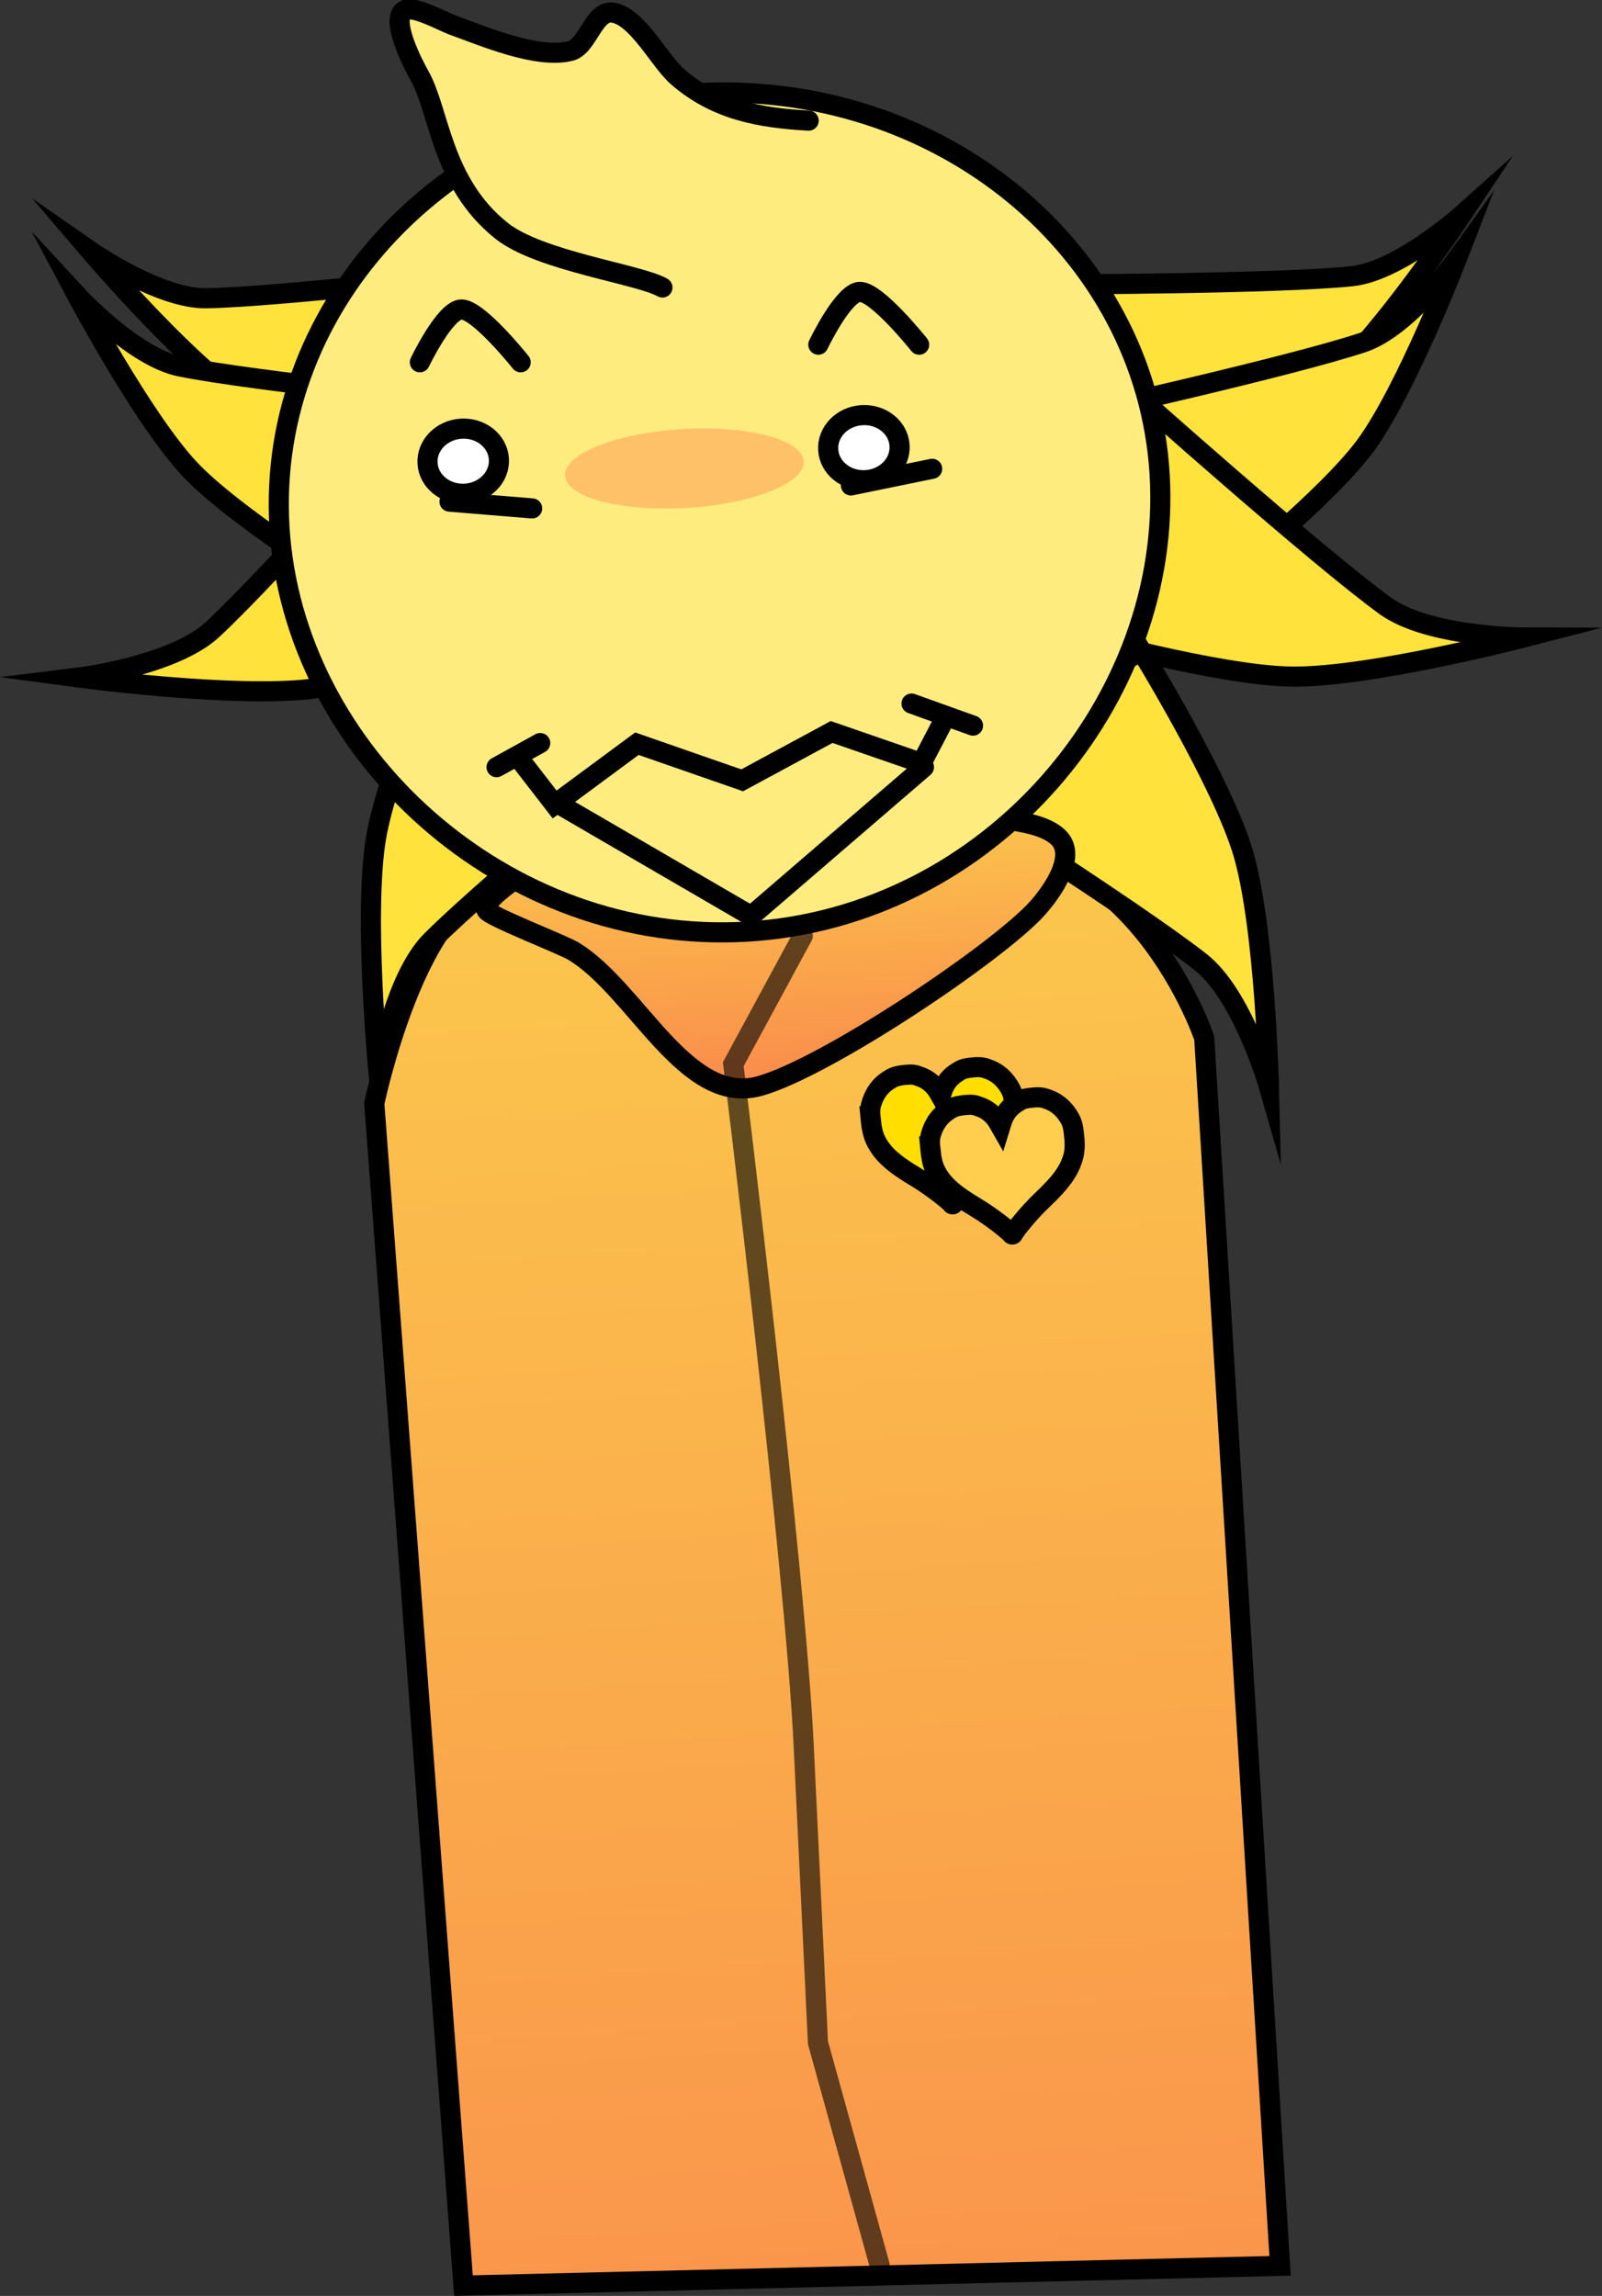 <svg version="1.1" xmlns="http://www.w3.org/2000/svg" xmlns:xlink="http://www.w3.org/1999/xlink" width="199.04" height="285.252" viewBox="0,0,199.04,285.252"><rect x="0" y="0" width="199.04" height="285.252" fill="#333333" stroke="none"/><defs><linearGradient x1="301.188" y1="173.552" x2="311.925" y2="352.062" gradientUnits="userSpaceOnUse" id="color-1"><stop offset="0" stop-color="#fbc74c"/><stop offset="1" stop-color="#fa954b"/></linearGradient><linearGradient x1="300.497" y1="168.608" x2="302.484" y2="201.657" gradientUnits="userSpaceOnUse" id="color-2"><stop offset="0" stop-color="#fbc74c"/><stop offset="1" stop-color="#fa8c4b"/></linearGradient></defs><g transform="translate(-204.622,-67.434)"><g stroke-miterlimit="10"><path d="M256.749,126.77c0,0 -16.022,-5.596 -22.625,-10.138c-6.997,-4.813 -18.243,-17.976 -18.243,-17.976c0,0 8.535,5.94 14.385,5.835c9.411,-0.168 36.211,-3.361 36.211,-3.361z" fill="#ffe23b" stroke="#000000" stroke-width="2.5" stroke-linecap="butt"/><path d="M248.027,140.443c0,0 -14.433,-8.927 -19.898,-14.79c-5.79,-6.212 -13.925,-21.495 -13.925,-21.495c0,0 7.049,7.645 12.783,8.807c9.225,1.87 36.081,4.547 36.081,4.547z" fill="#ffe23b" stroke="#000000" stroke-width="2.5" stroke-linecap="butt"/><path d="M336.207,102.758c0,0 26.989,-0.042 36.353,-1.003c5.82,-0.597 13.581,-7.517 13.581,-7.517c0,0 -9.588,14.416 -15.957,20.033c-6.011,5.301 -21.247,12.777 -21.247,12.777z" fill="#ffe23b" stroke="#000000" stroke-width="2.5" stroke-linecap="butt"/><path d="M262.206,351.407l-11.082,-146.875c0,0 5.427,-26.071 15.723,-27.096c10.224,-1.018 34.482,-3.035 55.65,-5.143c22.959,-2.286 31.743,24.112 31.743,24.112l9.425,152.545z" fill="url(#color-1)" stroke="#000000" stroke-width="2.5" stroke-linecap="butt"/><path d="M338.667,118.826c0,0 26.342,-5.877 35.276,-8.839c5.553,-1.841 11.635,-10.276 11.635,-10.276c0,0 -6.244,16.148 -11.248,23.009c-4.723,6.476 -17.982,17.069 -17.982,17.069z" fill="#ffe23b" stroke="#000000" stroke-width="2.5" stroke-linecap="butt"/><path d="M345.183,115.972c0,0 22.889,20.44 31.548,26.731c5.382,3.91 17.205,3.938 17.205,3.938c0,0 -19.057,4.935 -28.712,4.859c-9.113,-0.071 -27.687,-5.299 -27.687,-5.299z" fill="#ffe23b" stroke="#000000" stroke-width="2.5" stroke-linecap="butt"/><path d="M270.364,144.419c0,0 -17.814,7.416 -26.853,8.579c-9.577,1.232 -29.088,-1.383 -29.088,-1.383c0,0 11.735,-1.445 16.609,-5.971c7.843,-7.283 28.117,-30.319 28.117,-30.319z" fill="#ffe23b" stroke="#000000" stroke-width="2.5" stroke-linecap="butt"/><path d="M346.422,148.303c0,0 10.111,16.435 12.673,25.181c2.714,9.266 3.183,28.946 3.183,28.946c0,0 -3.262,-11.364 -8.495,-15.471c-8.42,-6.607 -34.343,-23.029 -34.343,-23.029z" fill="#ffe23b" stroke="#000000" stroke-width="2.5" stroke-linecap="butt"/><path d="M274.862,173.757c10.412,-4.77 22.769,-4.733 34.184,-5.419c4.637,-0.279 10.457,-1.548 14.883,-0.083c3.443,1.14 9.511,0.761 12.13,3.166c2.737,2.513 -1.385,7.736 -3.131,9.482c-5.895,5.896 -25.848,19.183 -33.888,21.456c-9.219,2.606 -15.347,-12.035 -23.167,-16.747c-1.435,-0.865 -10.355,-4.296 -10.795,-5.089c-0.843,-1.518 7.445,-6.463 8.957,-7.07z" fill="url(#color-2)" stroke="#000000" stroke-width="2.5" stroke-linecap="round"/><path d="M289.564,157.316c0,0 -23.768,19.411 -31.335,26.98c-4.703,4.704 -6.58,16.378 -6.58,16.378c0,0 -1.894,-19.594 -0.31,-29.119c1.495,-8.99 9.563,-26.518 9.563,-26.518z" fill="#ffe23b" stroke="#000000" stroke-width="2.5" stroke-linecap="butt"/><path d="M348.7,126.355c1.681,27.952 -21.001,55.009 -51.199,56.825c-30.198,1.816 -56.476,-22.295 -58.157,-50.248c-1.681,-27.952 21.436,-52.085 51.634,-53.901c30.198,-1.816 56.041,19.371 57.722,47.324z" fill="#ffec7f" stroke="#000000" stroke-width="2.5" stroke-linecap="butt"/><path d="M304.492,124.751c0.163,2.704 -6.346,5.295 -14.537,5.788c-8.191,0.493 -14.964,-1.3 -15.126,-4.004c-0.163,-2.704 6.346,-5.295 14.537,-5.788c8.191,-0.493 14.964,1.3 15.126,4.004z" fill-opacity="0.184" fill="#ff0505" stroke="none" stroke-width="0" stroke-linecap="butt"/><path d="M316.389,122.788c0.134,2.231 -1.742,4.159 -4.19,4.306c-2.448,0.147 -4.542,-1.542 -4.676,-3.773c-0.134,-2.231 1.742,-4.159 4.19,-4.306c2.448,-0.147 4.542,1.542 4.676,3.773z" fill="#ffffff" stroke="#000000" stroke-width="2.5" stroke-linecap="butt"/><path d="M266.607,124.468c0.134,2.231 -1.742,4.159 -4.19,4.306c-2.448,0.147 -4.542,-1.542 -4.676,-3.773c-0.134,-2.231 1.742,-4.159 4.19,-4.306c2.448,-0.147 4.542,1.542 4.676,3.773z" fill="#ffffff" stroke="#000000" stroke-width="2.5" stroke-linecap="butt"/><path d="M286.927,103.156c-2.905,-1.664 -15.238,-3.272 -19.977,-7.037c-7.515,-5.97 -7.704,-14.888 -10.206,-19.281c-0.694,-1.219 -3.834,-7.2 -1.791,-8.155c1.167,-0.545 4.788,1.466 5.947,1.881c3.825,1.372 10.483,4.25 14.606,3.199c2.218,-0.566 2.882,-5.237 5.376,-4.742c3.029,0.602 5.698,6.02 7.941,7.962c4.758,4.119 10.164,5.099 16.273,5.44" fill="#ffec7f" stroke="#000000" stroke-width="2.5" stroke-linecap="round"/><path d="M313.928,348.934l-7.678,-27.7c0,0 -1.069,-22.096 -1.777,-36.981c-1.05,-22.071 -8.745,-84.601 -8.745,-84.601l8.639,-15.954" fill="none" stroke-opacity="0.612" stroke="#000000" stroke-width="2.5" stroke-linecap="round"/><path d="M320.438,125.68l-10.093,2.067" fill="none" stroke="#000000" stroke-width="2.5" stroke-linecap="round"/><path d="M270.739,130.601l-10.268,-0.842" fill="none" stroke="#000000" stroke-width="2.5" stroke-linecap="round"/><path d="M271.741,159.756l-5.424,2.995" fill="none" stroke="#000000" stroke-width="2.5" stroke-linecap="round"/><path d="M317.876,154.846l7.637,2.743" fill="none" stroke="#000000" stroke-width="2.5" stroke-linecap="round"/><path d="M321.992,156.733l-2.871,5.51l-11.173,-3.864l-11.113,6.005l-13.082,-4.55l-10.22,7.553l-4.34,-5.61" fill="none" stroke="#000000" stroke-width="2.5" stroke-linecap="round"/><path d="M256.788,112.446c0,0 3.134,-6.561 5.169,-6.561c2.135,0 7.356,6.561 7.356,6.561" fill="none" stroke="#000000" stroke-width="2.5" stroke-linecap="round"/><path d="M306.295,110.259c0,0 3.134,-6.561 5.169,-6.561c2.135,0 7.356,6.561 7.356,6.561" fill="none" stroke="#000000" stroke-width="2.5" stroke-linecap="round"/><path d="M319.417,162.748l-21.473,18.49l-24.256,-14.116" fill="none" stroke="#000000" stroke-width="2.5" stroke-linecap="round"/><g stroke="#000000" stroke-width="2.5" stroke-linecap="butt"><path d="M312.82,206.645c-0.131,-1.104 -0.11,-1.537 0.111,-2.22c0.025,-0.079 0.052,-0.156 0.08,-0.232c0.005,-0.014 0.01,-0.028 0.015,-0.042c0.096,-0.263 0.21,-0.51 0.339,-0.741c0.374,-0.682 0.873,-1.238 1.487,-1.654c0.609,-0.413 0.924,-0.609 1.947,-0.74c0.113,-0.017 0.227,-0.03 0.34,-0.039c0.851,-0.084 1.182,-0.013 1.682,0.19c0.968,0.306 1.84,0.961 2.425,1.988l0.259,0.454l0.154,-0.5c0.347,-1.13 1.056,-1.959 1.933,-2.469c0.444,-0.307 0.751,-0.449 1.6,-0.552c0.113,-0.016 0.226,-0.029 0.34,-0.036c1.027,-0.095 1.377,0.027 2.062,0.297c0.691,0.272 1.299,0.706 1.812,1.29c0.176,0.198 0.341,0.414 0.492,0.649c0.008,0.012 0.016,0.025 0.024,0.037c0.044,0.068 0.087,0.138 0.129,0.209c0.365,0.619 0.481,1.037 0.593,2.142c0.002,0.023 0.005,0.046 0.007,0.068c0.111,0.858 0.108,1.74 -0.044,2.402c-0.421,1.832 -1.447,3.307 -3.947,5.67c-1.639,1.549 -3.432,3.817 -3.54,4.12c-0.058,0.164 -0.193,0.179 -0.286,0.032c-0.171,-0.272 -2.415,-2.094 -4.353,-3.249c-2.954,-1.76 -4.278,-2.976 -5.088,-4.672c-0.293,-0.613 -0.488,-1.473 -0.567,-2.335c-0.003,-0.023 -0.006,-0.045 -0.008,-0.068z" fill="#ffde00"/><path d="M320.238,210.394c-0.131,-1.104 -0.11,-1.537 0.111,-2.22c0.025,-0.079 0.052,-0.156 0.08,-0.232c0.005,-0.014 0.01,-0.028 0.015,-0.042c0.096,-0.263 0.21,-0.51 0.339,-0.741c0.374,-0.682 0.873,-1.238 1.487,-1.654c0.609,-0.413 0.924,-0.609 1.947,-0.74c0.113,-0.017 0.227,-0.03 0.34,-0.039c0.851,-0.084 1.182,-0.013 1.682,0.19c0.968,0.306 1.84,0.961 2.425,1.988l0.259,0.454l0.154,-0.5c0.347,-1.13 1.056,-1.959 1.933,-2.469c0.444,-0.307 0.751,-0.449 1.6,-0.552c0.113,-0.016 0.226,-0.029 0.34,-0.036c1.027,-0.095 1.377,0.027 2.062,0.297c0.691,0.272 1.299,0.706 1.812,1.29c0.176,0.198 0.341,0.414 0.492,0.649c0.008,0.012 0.016,0.025 0.024,0.037c0.044,0.068 0.087,0.138 0.129,0.209c0.365,0.619 0.481,1.037 0.593,2.142c0.002,0.023 0.005,0.046 0.007,0.068c0.111,0.858 0.108,1.74 -0.044,2.402c-0.421,1.832 -1.447,3.307 -3.947,5.67c-1.639,1.549 -3.432,3.817 -3.54,4.12c-0.058,0.164 -0.193,0.179 -0.286,0.032c-0.171,-0.272 -2.415,-2.094 -4.353,-3.249c-2.954,-1.76 -4.278,-2.976 -5.088,-4.672c-0.293,-0.613 -0.488,-1.473 -0.567,-2.335c-0.003,-0.023 -0.006,-0.045 -0.008,-0.068z" fill="#ffce4e"/></g></g></g></svg>